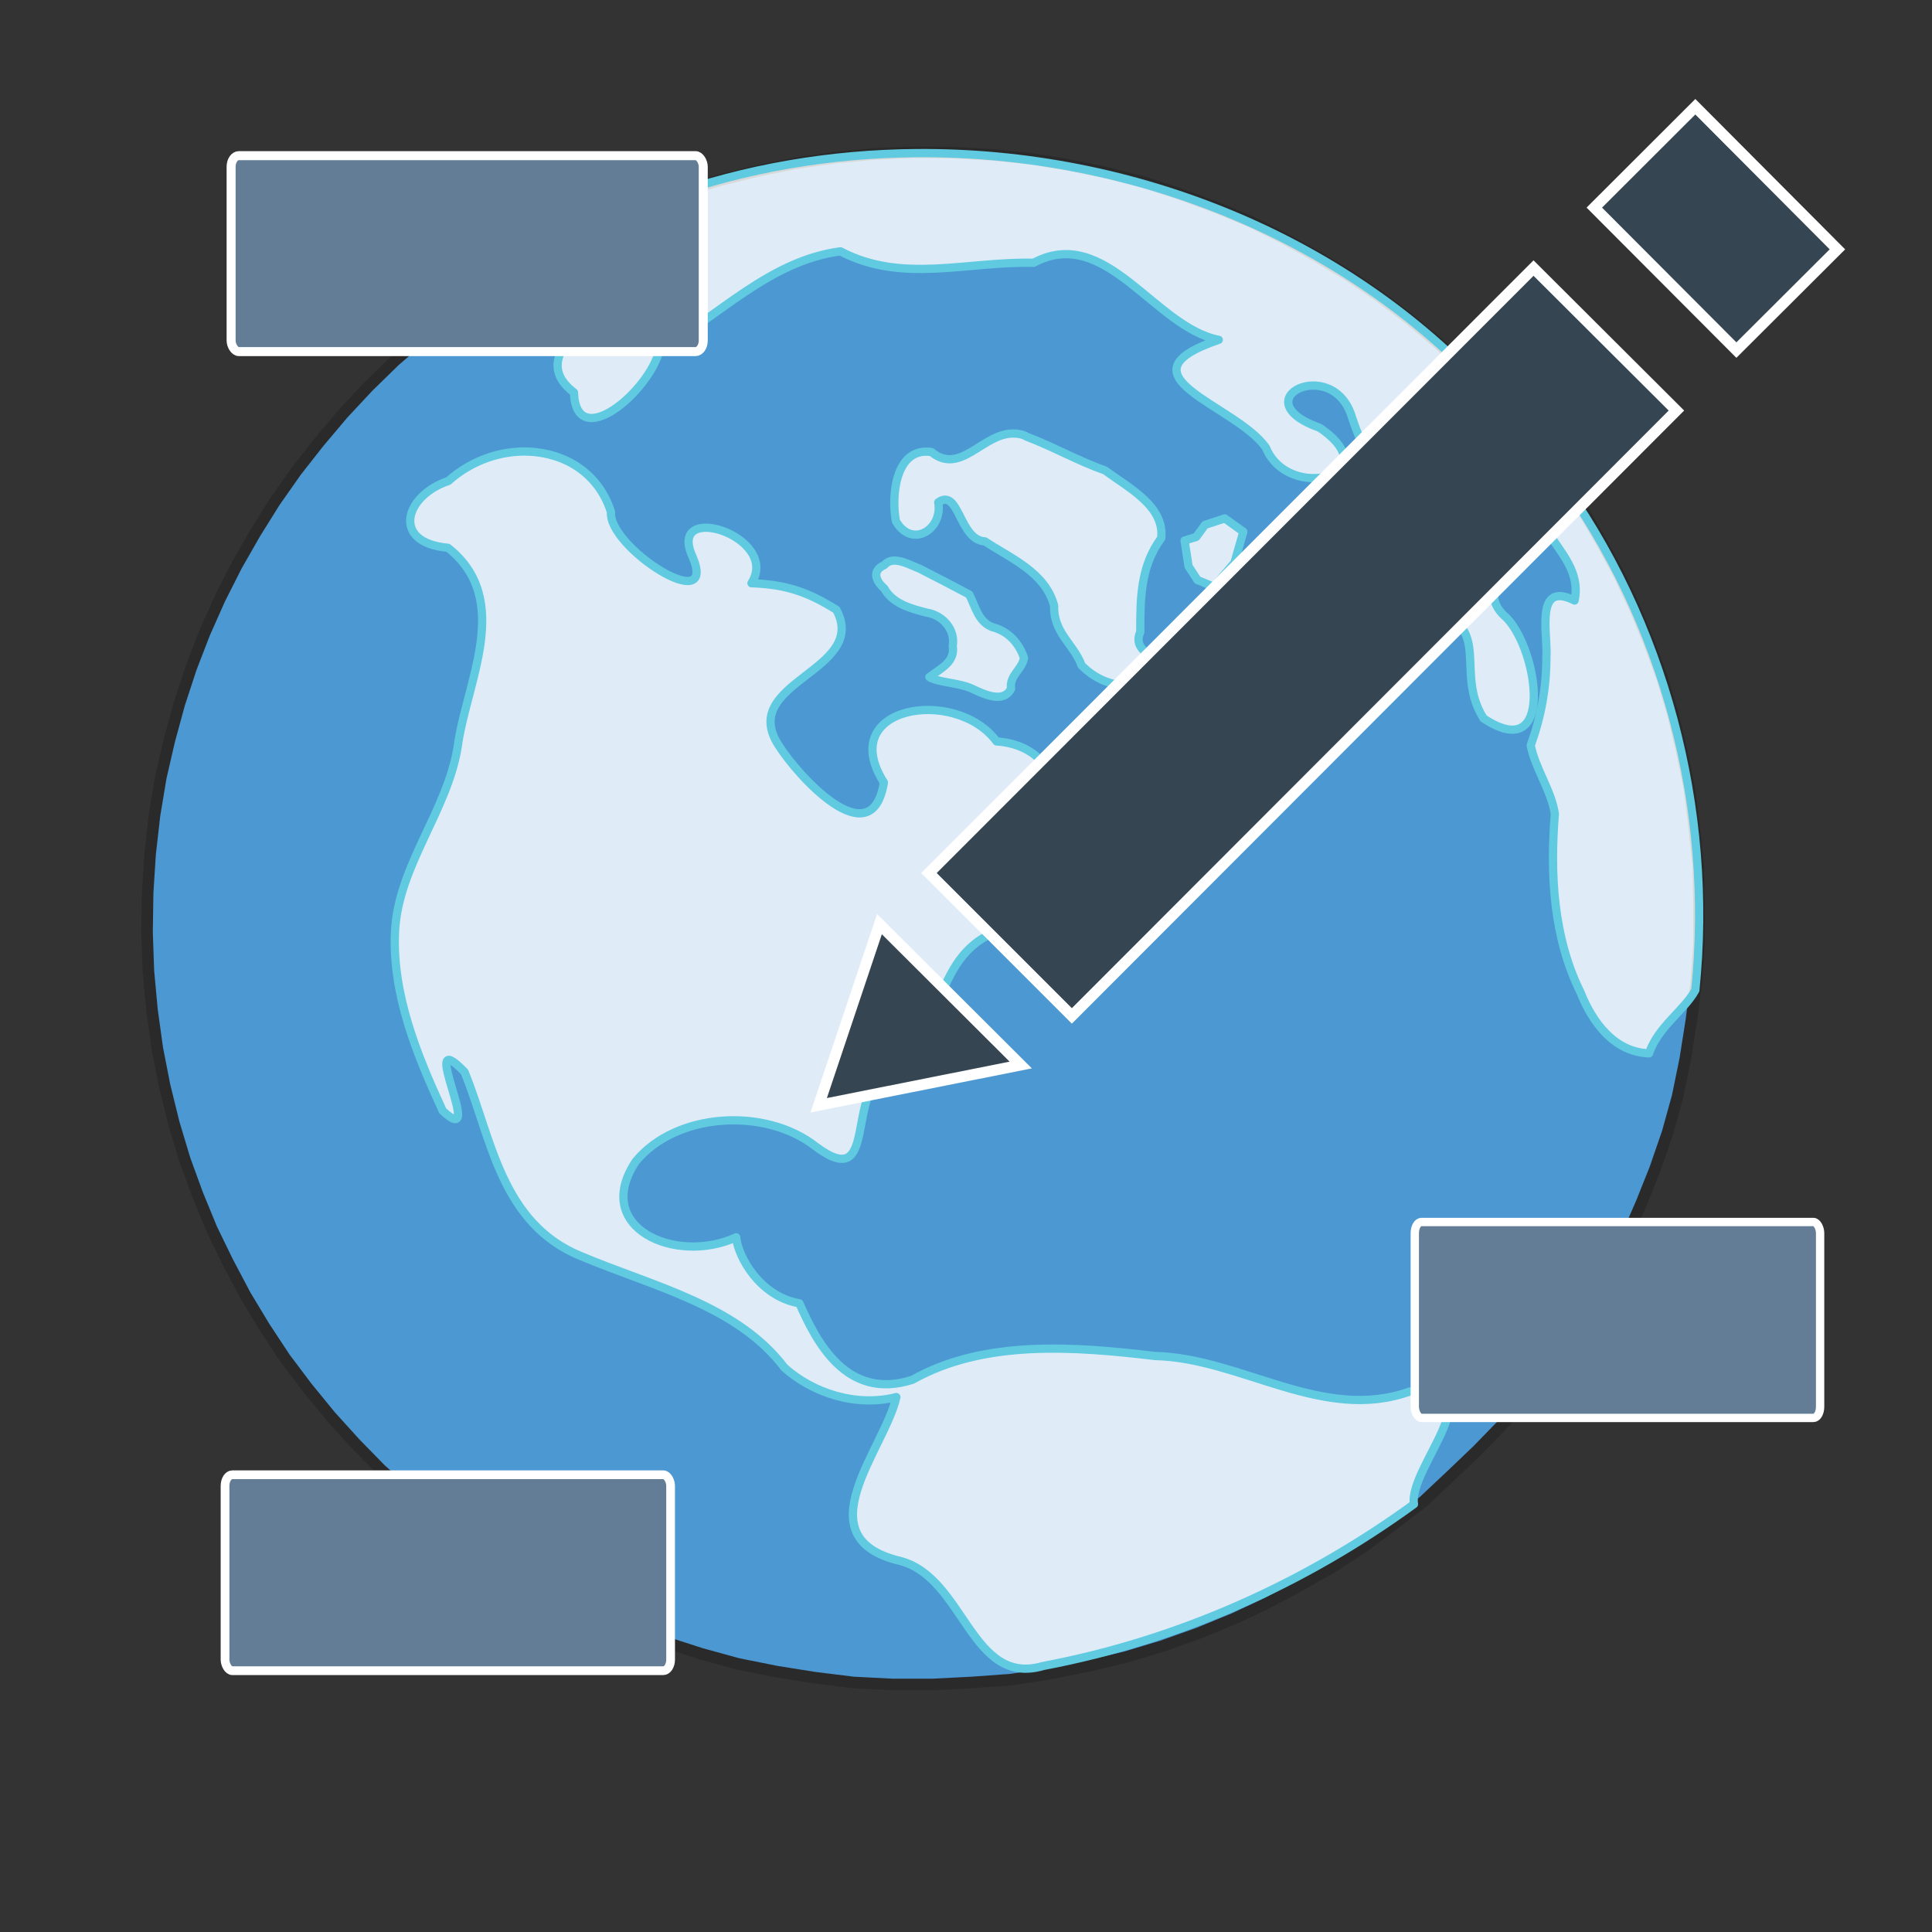 <?xml version="1.0" encoding="UTF-8" standalone="no"?>
<svg xmlns:dc="http://purl.org/dc/elements/1.1/" xmlns:cc="http://creativecommons.org/ns#" xmlns:rdf="http://www.w3.org/1999/02/22-rdf-syntax-ns#" xmlns:svg="http://www.w3.org/2000/svg" xmlns="http://www.w3.org/2000/svg" xmlns:xlink="http://www.w3.org/1999/xlink" xmlns:sodipodi="http://sodipodi.sourceforge.net/DTD/sodipodi-0.dtd" xmlns:inkscape="http://www.inkscape.org/namespaces/inkscape" inkscape:version="1.0beta2 (2b71d25d45, 2019-12-03)" sodipodi:docname="zim.svg" id="svg14" version="1.1" width="48" height="48">
  <rect width="100%" height="100%" fill="#333333" stroke="none"/>
  <path id="polyline1560" style="fill:#4c98d2;stroke:#2a2a2a;stroke-width:0.287;stroke-linecap:round;stroke-linejoin:round" inkscape:transform-center-x="-225.4" inkscape:transform-center-y="67.61" d="M 23.17,41.85 H 22.17 L 21.2,41.8 20.23,41.68 19.29,41.53 18.34,41.34 17.43,41.09 16.53,40.8 15.65,40.48 14.79,40.12 13.96,39.71 13.14,39.27 12.35,38.78 11.6,38.27 10.85,37.71 10.15,37.12 9.47,36.52 8.825,35.86 8.209,35.18 7.629,34.47 7.079,33.74 6.565,32.96 6.095,32.18 5.657,31.35 5.258,30.53 4.905,29.67 4.588,28.8 4.318,27.9 4.089,26.97 3.909,26.05 3.777,25.1 3.687,24.13 3.653,23.16 3.668,22.18 3.729,21.22 3.838,20.26 3.994,19.32 4.206,18.4 4.454,17.49 4.746,16.6 5.082,15.73 5.46,14.88 5.874,14.06 6.337,13.25 6.824,12.47 7.357,11.71 7.922,10.99 8.521,10.28 9.147,9.609 9.811,8.961 10.51,8.358 11.23,7.776 11.98,7.23 12.76,6.724 13.56,6.249 14.38,5.811 15.23,5.414 16.11,5.058 16.99,4.739 17.91,4.471 18.84,4.242 19.78,4.055 20.75,3.916 21.72,3.826 22.71,3.782 23.7,3.792 24.68,3.85 25.63,3.948 26.58,4.104 27.53,4.301 28.46,4.539 29.33,4.827 30.21,5.151 31.09,5.516 31.91,5.927 32.72,6.371 33.52,6.853 34.28,7.371 35.01,7.924 35.71,8.509 36.39,9.129 37.05,9.782 37.66,10.46 38.24,11.17 38.8,11.91 39.32,12.67 39.78,13.46 40.22,14.27 40.61,15.1 40.97,15.97 41.29,16.84 41.56,17.74 41.78,18.66 41.97,19.59 42.09,20.54 42.19,21.5 42.21,22.48 V 23.46 L 42.14,24.42 42.02,25.36 41.87,26.31 41.68,27.24 41.43,28.14 41.12,29.04 40.78,29.89 40.41,30.74 40,31.57 39.54,32.38 39.05,33.16 38.51,33.91 37.95,34.67 37.37,35.35 36.71,36.03 36.05,36.66 35.37,37.3 34.64,37.86 33.89,38.42 33.11,38.93 32.3,39.39 31.48,39.83 30.65,40.22 29.77,40.58 28.87,40.9 27.97,41.17 27.04,41.39 26.09,41.58 25.12,41.73 24.15,41.8 23.17,41.85" inkscape:connector-curvature="0" />
  <path id="polyline1460" style="fill:#ffffff;fill-opacity:0.817;fill-rule:evenodd;stroke:#60cae0;stroke-width:0.205;stroke-linecap:round;stroke-linejoin:round" d="M 22.76,3.804 C 20.64,3.821 18.53,4.177 16.54,4.89 15.15,5.005 16.32,5.625 15.67,6.39 15.48,7.603 12.87,8.689 14.26,9.75 14.31,11.26 16.13,9.741 16.39,8.684 17.86,7.856 19.11,6.48 20.88,6.244 22.41,7.05 24.03,6.487 25.68,6.529 27.48,5.567 28.68,8.136 30.28,8.443 27.65,9.334 30.7,10.05 31.45,11.12 32.01,12.49 34.52,11.81 32.79,10.63 30.82,9.928 33.13,8.803 33.59,10.37 34.15,12.05 35.25,13.5 35.59,15.15 37.1,15.6 36.13,16.7 36.86,17.85 38.63,19.02 38.22,16.18 37.44,15.36 36.37,14.45 38.37,13.67 37.42,13.31 38.85,12.87 37.44,11.51 37.39,10.31 L 37.22,10.02 C 33.62,5.927 28.16,3.758 22.76,3.804 Z M 25.17,10.77 C 24.41,10.77 23.86,11.82 23.14,11.23 22.24,11.1 22.14,12.34 22.26,12.95 22.66,13.64 23.43,13.15 23.31,12.48 23.83,12.11 23.83,13.42 24.47,13.45 25.12,13.88 25.97,14.22 26.19,15.05 26.17,15.73 26.68,16 26.87,16.53 27.48,17.15 28.33,17.17 29.04,16.75 29.48,16.41 28.02,16.41 28.33,15.7 28.33,14.87 28.33,14.08 28.85,13.37 28.94,12.57 28.02,12.11 27.46,11.69 26.8,11.46 26.17,11.1 25.51,10.85 25.41,10.79 25.29,10.77 25.17,10.77 Z M 13.14,11.22 C 12.44,11.19 11.71,11.44 11.14,11.95 10.06,12.31 9.707,13.48 11.13,13.61 12.76,14.9 11.58,16.96 11.37,18.56 11.11,20.16 9.889,21.52 9.814,23.15 9.743,24.7 10.35,26.19 11,27.6 12.11,28.63 10.31,25.36 11.54,26.63 12.21,28.26 12.44,30.4 14.44,31.21 16.22,31.96 18.32,32.43 19.49,33.98 20.21,34.62 21.28,34.96 22.27,34.71 21.98,36 19.94,38.2 22.36,38.78 23.96,39.19 24.12,41.92 25.92,41.39 29.31,40.75 32.45,39.32 35.13,37.37 34.98,36.47 37.22,34.28 35.03,34.57 32.86,35.35 30.84,33.74 28.7,33.69 26.68,33.45 24.45,33.28 22.67,34.28 21.03,34.81 20.28,33.33 19.86,32.38 18.87,32.21 18.33,31.21 18.29,30.74 16.79,31.43 14.69,30.5 15.8,28.85 16.81,27.63 19.02,27.51 20.26,28.48 21.85,29.67 20.97,27.09 22.08,26.61 23.63,25.61 23.09,23.48 25.14,23.03 26.65,22.51 25.87,21.41 24.58,21.46 26.61,21.4 26.87,18.57 24.76,18.42 23.74,17.05 20.75,17.54 21.96,19.44 21.66,21.3 19.83,19.29 19.34,18.51 18.33,16.94 21.59,16.67 20.78,15.15 20.09,14.72 19.55,14.52 18.67,14.49 19.4,13.33 16.54,12.41 17.21,13.84 17.85,15.36 15.1,13.59 15.18,12.72 14.87,11.75 14.04,11.26 13.14,11.22 Z M 38.68,11.79 C 38.49,12.26 39.15,13.06 38.44,13.19 38.78,13.74 39.27,14.21 39.12,14.92 38.12,14.42 38.46,15.75 38.42,16.32 38.42,17.09 38.29,17.8 38.03,18.52 38.15,19.11 38.54,19.63 38.63,20.22 38.51,21.72 38.59,23.29 39.27,24.66 39.56,25.39 40.1,26.14 40.97,26.17 41.19,25.51 41.85,25.1 42.12,24.6 42.58,20.1 41.36,15.44 38.68,11.79 Z M 33.03,12.61 32.69,12.77 32.84,13.1 33.18,13.62 33.3,14 33.47,14.56 34.01,15.01 34.37,15.04 34.23,14.7 33.76,14.3 33.72,14.07 34.18,14.25 34.67,14.5 35.13,14.65 35.1,14.27 35.13,14.23 35.15,14.2 V 14.16 14.12 14.04 13.96 L 35.13,13.89 V 13.83 L 35.1,13.8 V 13.78 L 34.81,13.6 33.86,13.2 33.45,13.02 Z M 30.43,12.88 29.94,13.04 29.72,13.34 29.43,13.43 29.53,14.07 29.75,14.41 30.16,14.58 30.67,13.98 30.89,13.21 Z M 22.28,13.93 C 22.16,13.92 22.06,13.94 21.97,14.04 21.65,14.18 21.76,14.44 21.97,14.62 22.18,15 22.63,15.12 23.02,15.22 23.42,15.28 23.74,15.64 23.67,16.05 23.74,16.45 23.35,16.62 23.09,16.82 23.27,16.95 23.83,16.96 24.15,17.11 24.43,17.24 24.93,17.49 25.12,17.11 25.07,16.78 25.41,16.62 25.44,16.34 25.31,15.97 25.05,15.68 24.65,15.58 24.3,15.44 24.23,15.06 24.08,14.77 23.67,14.55 23.26,14.34 22.85,14.13 22.69,14.07 22.47,13.95 22.28,13.93 Z" inkscape:connector-curvature="0" />
  <path id="path953" style="color:#000000;fill:#354552;stroke:#ffffff;stroke-width:0.272" d="M 42.12,2.652 39.61,5.158 43.14,8.698 45.65,6.195 Z M 38.1,6.66 23.08,21.69 26.63,25.24 41.65,10.2 Z M 21.85,22.96 20.34,27.46 25.36,26.46 Z" inkscape:connector-curvature="0" />
  <rect style="fill:#627d95;stroke:#ffffff;stroke-width:0.217" id="rect966" width="11.07" height="4.868" x="5.591" y="36.64" rx="0.181" ry="0.275" />
  <rect ry="0.275" rx="0.192" y="3.867" x="5.742" height="4.868" width="11.73" id="rect968" style="fill:#627d95;stroke:#ffffff;stroke-width:0.224" />
  <rect style="fill:#627d95;stroke:#ffffff;stroke-width:0.207" id="rect970" width="10.07" height="4.868" x="35.15" y="30.36" rx="0.165" ry="0.275" />
  <defs id="defs18">
    <inkscape:perspective id="perspective81" inkscape:persp3d-origin="96 : 64 : 1" inkscape:vp_z="192 : 96 : 1" inkscape:vp_y="0 : 1000 : 0" inkscape:vp_x="0 : 96 : 1" sodipodi:type="inkscape:persp3d" />
    <linearGradient id="linearGradient2269">
      <stop id="stop2271" offset="0" style="stop-color:#d7c721" />
      <stop id="stop2273" offset="1" style="stop-color:#998e17" />
    </linearGradient>
    <linearGradient id="linearGradient37658">
      <stop style="stop-color:#71a3ff" offset="0" id="stop37660" />
      <stop style="stop-color:#009" offset="1" id="stop37662" />
    </linearGradient>
    <linearGradient id="linearGradient20137">
      <stop style="stop-color:#00e200" offset="0" id="stop20139" />
      <stop style="stop-color:#005900" offset="1" id="stop20141" />
    </linearGradient>
    <linearGradient id="linearGradient12062">
      <stop style="stop-color:#00c300" offset="0" id="stop12064" />
      <stop style="stop-color:#176117" offset="1" id="stop12066" />
    </linearGradient>
    <radialGradient r="100.469" fy="-13.703" fx="366.88" cy="-13.703" cx="366.88" spreadMethod="pad" gradientTransform="matrix(1.504,-0.493,0.22,0.671,-184.332,178.863)" gradientUnits="userSpaceOnUse" id="radialGradient2327" xlink:href="#linearGradient12062" inkscape:collect="always" />
    <linearGradient gradientTransform="matrix(0.241,0,0,0.241,-88.005,-22.309)" y2="305.898" x2="715.629" y1="290.063" x1="705.383" gradientUnits="userSpaceOnUse" id="linearGradient2255" xlink:href="#linearGradient2269" inkscape:collect="always" />
    <inkscape:perspective sodipodi:type="inkscape:persp3d" inkscape:vp_x="0 : 0.5 : 1" inkscape:vp_y="0 : 1000 : 0" inkscape:vp_z="1 : 0.5 : 1" inkscape:persp3d-origin="0.5 : 0.33333333 : 1" id="perspective2911" />
    <linearGradient id="linearGradient5459-6">
      <stop id="stop5461-91" offset="0" style="stop-color:#8a0909" />
      <stop id="stop5463-6" offset="1" style="stop-color:#ff0606" />
    </linearGradient>
    <linearGradient id="linearGradient5349-7">
      <stop id="stop5351-1" offset="0" style="stop-color:#9ee757" />
      <stop id="stop5353-7" offset="1" style="stop-color:#8ae234;stop-opacity:0" />
    </linearGradient>
    <linearGradient id="linearGradient3717">
      <stop id="stop3719" offset="0" style="stop-color:#fdf09f" />
      <stop id="stop3721" offset="1" style="stop-color:#edd400" />
    </linearGradient>
    <linearGradient gradientUnits="userSpaceOnUse" y2="53.715" x2="36.415" y1="41.046" x1="27.262" id="linearGradient3768" xlink:href="#linearGradient3762" inkscape:collect="always" gradientTransform="matrix(1.675,0,0,1.675,109.365,-29.909)" />
    <linearGradient id="linearGradient3762" inkscape:collect="always">
      <stop id="stop3764" offset="0" style="stop-color:#555753" />
      <stop id="stop3766" offset="1" style="stop-color:#555753;stop-opacity:0" />
    </linearGradient>
    <linearGradient gradientTransform="translate(-0.25,0.375)" gradientUnits="userSpaceOnUse" y2="61.68" x2="17.885" y1="53.93" x1="12.754" id="linearGradient3776" xlink:href="#linearGradient3762" inkscape:collect="always" />
    <inkscape:perspective sodipodi:type="inkscape:persp3d" inkscape:vp_x="0 : 0.5 : 1" inkscape:vp_y="0 : 1000 : 0" inkscape:vp_z="1 : 0.5 : 1" inkscape:persp3d-origin="0.5 : 0.33333333 : 1" id="perspective3176" />
    <linearGradient y2="9.953" x2="25.779" y1="0.16" x1="21.799" gradientTransform="matrix(2.13,0,0,2.13,152.058,96.335)" gradientUnits="userSpaceOnUse" id="linearGradient3166-0" xlink:href="#linearGradient5459-6" inkscape:collect="always" />
    <inkscape:perspective sodipodi:type="inkscape:persp3d" inkscape:vp_x="0 : 0.5 : 1" inkscape:vp_y="0 : 1000 : 0" inkscape:vp_z="1 : 0.5 : 1" inkscape:persp3d-origin="0.5 : 0.33333333 : 1" id="perspective3220" />
    <inkscape:perspective sodipodi:type="inkscape:persp3d" inkscape:vp_x="0 : 0.5 : 1" inkscape:vp_y="0 : 1000 : 0" inkscape:vp_z="1 : 0.5 : 1" inkscape:persp3d-origin="0.5 : 0.33333333 : 1" id="perspective3220-2" />
    <inkscape:perspective sodipodi:type="inkscape:persp3d" inkscape:vp_x="0 : 0.5 : 1" inkscape:vp_y="0 : 1000 : 0" inkscape:vp_z="1 : 0.5 : 1" inkscape:persp3d-origin="0.5 : 0.33333333 : 1" id="perspective3220-0" />
    <inkscape:perspective sodipodi:type="inkscape:persp3d" inkscape:vp_x="0 : 0.5 : 1" inkscape:vp_y="0 : 1000 : 0" inkscape:vp_z="1 : 0.5 : 1" inkscape:persp3d-origin="0.5 : 0.33333333 : 1" id="perspective3310" />
    <inkscape:perspective sodipodi:type="inkscape:persp3d" inkscape:vp_x="0 : 0.5 : 1" inkscape:vp_y="0 : 1000 : 0" inkscape:vp_z="1 : 0.5 : 1" inkscape:persp3d-origin="0.5 : 0.33333333 : 1" id="perspective3310-2" />
    <inkscape:perspective sodipodi:type="inkscape:persp3d" inkscape:vp_x="0 : 0.5 : 1" inkscape:vp_y="0 : 1000 : 0" inkscape:vp_z="1 : 0.5 : 1" inkscape:persp3d-origin="0.5 : 0.33333333 : 1" id="perspective3310-3" />
    <inkscape:perspective sodipodi:type="inkscape:persp3d" inkscape:vp_x="0 : 0.5 : 1" inkscape:vp_y="0 : 1000 : 0" inkscape:vp_z="1 : 0.5 : 1" inkscape:persp3d-origin="0.5 : 0.33333333 : 1" id="perspective3310-7" />
    <inkscape:perspective sodipodi:type="inkscape:persp3d" inkscape:vp_x="0 : 0.5 : 1" inkscape:vp_y="0 : 1000 : 0" inkscape:vp_z="1 : 0.5 : 1" inkscape:persp3d-origin="0.5 : 0.33333333 : 1" id="perspective4203" />
    <inkscape:perspective sodipodi:type="inkscape:persp3d" inkscape:vp_x="0 : 0.5 : 1" inkscape:vp_y="0 : 1000 : 0" inkscape:vp_z="1 : 0.5 : 1" inkscape:persp3d-origin="0.5 : 0.33333333 : 1" id="perspective4284" />
    <radialGradient xlink:href="#linearGradient37658" r="112.337" inkscape:collect="always" id="radialGradient37664-6" gradientUnits="userSpaceOnUse" gradientTransform="matrix(0.851,-0.02,0.012,1.252,-13.127,1.786)" fy="218.434" fx="235.549" cy="218.434" cx="235.549" />
    <radialGradient inkscape:collect="always" xlink:href="#linearGradient37658" id="radialGradient4293" gradientUnits="userSpaceOnUse" gradientTransform="matrix(0.851,-0.02,0.012,1.252,-13.127,1.786)" cx="235.549" cy="218.434" fx="235.549" fy="218.434" r="112.337" />
  </defs>
  <sodipodi:namedview inkscape:current-layer="svg14" inkscape:cy="24" inkscape:cx="24" inkscape:zoom="20.29" showgrid="false" id="namedview16" inkscape:window-height="480" inkscape:window-width="640" inkscape:pageshadow="2" inkscape:pageopacity="0" guidetolerance="10" gridtolerance="10" objecttolerance="10" borderopacity="1" inkscape:document-rotation="0" bordercolor="#666666" pagecolor="#ffffff" />
</svg>
